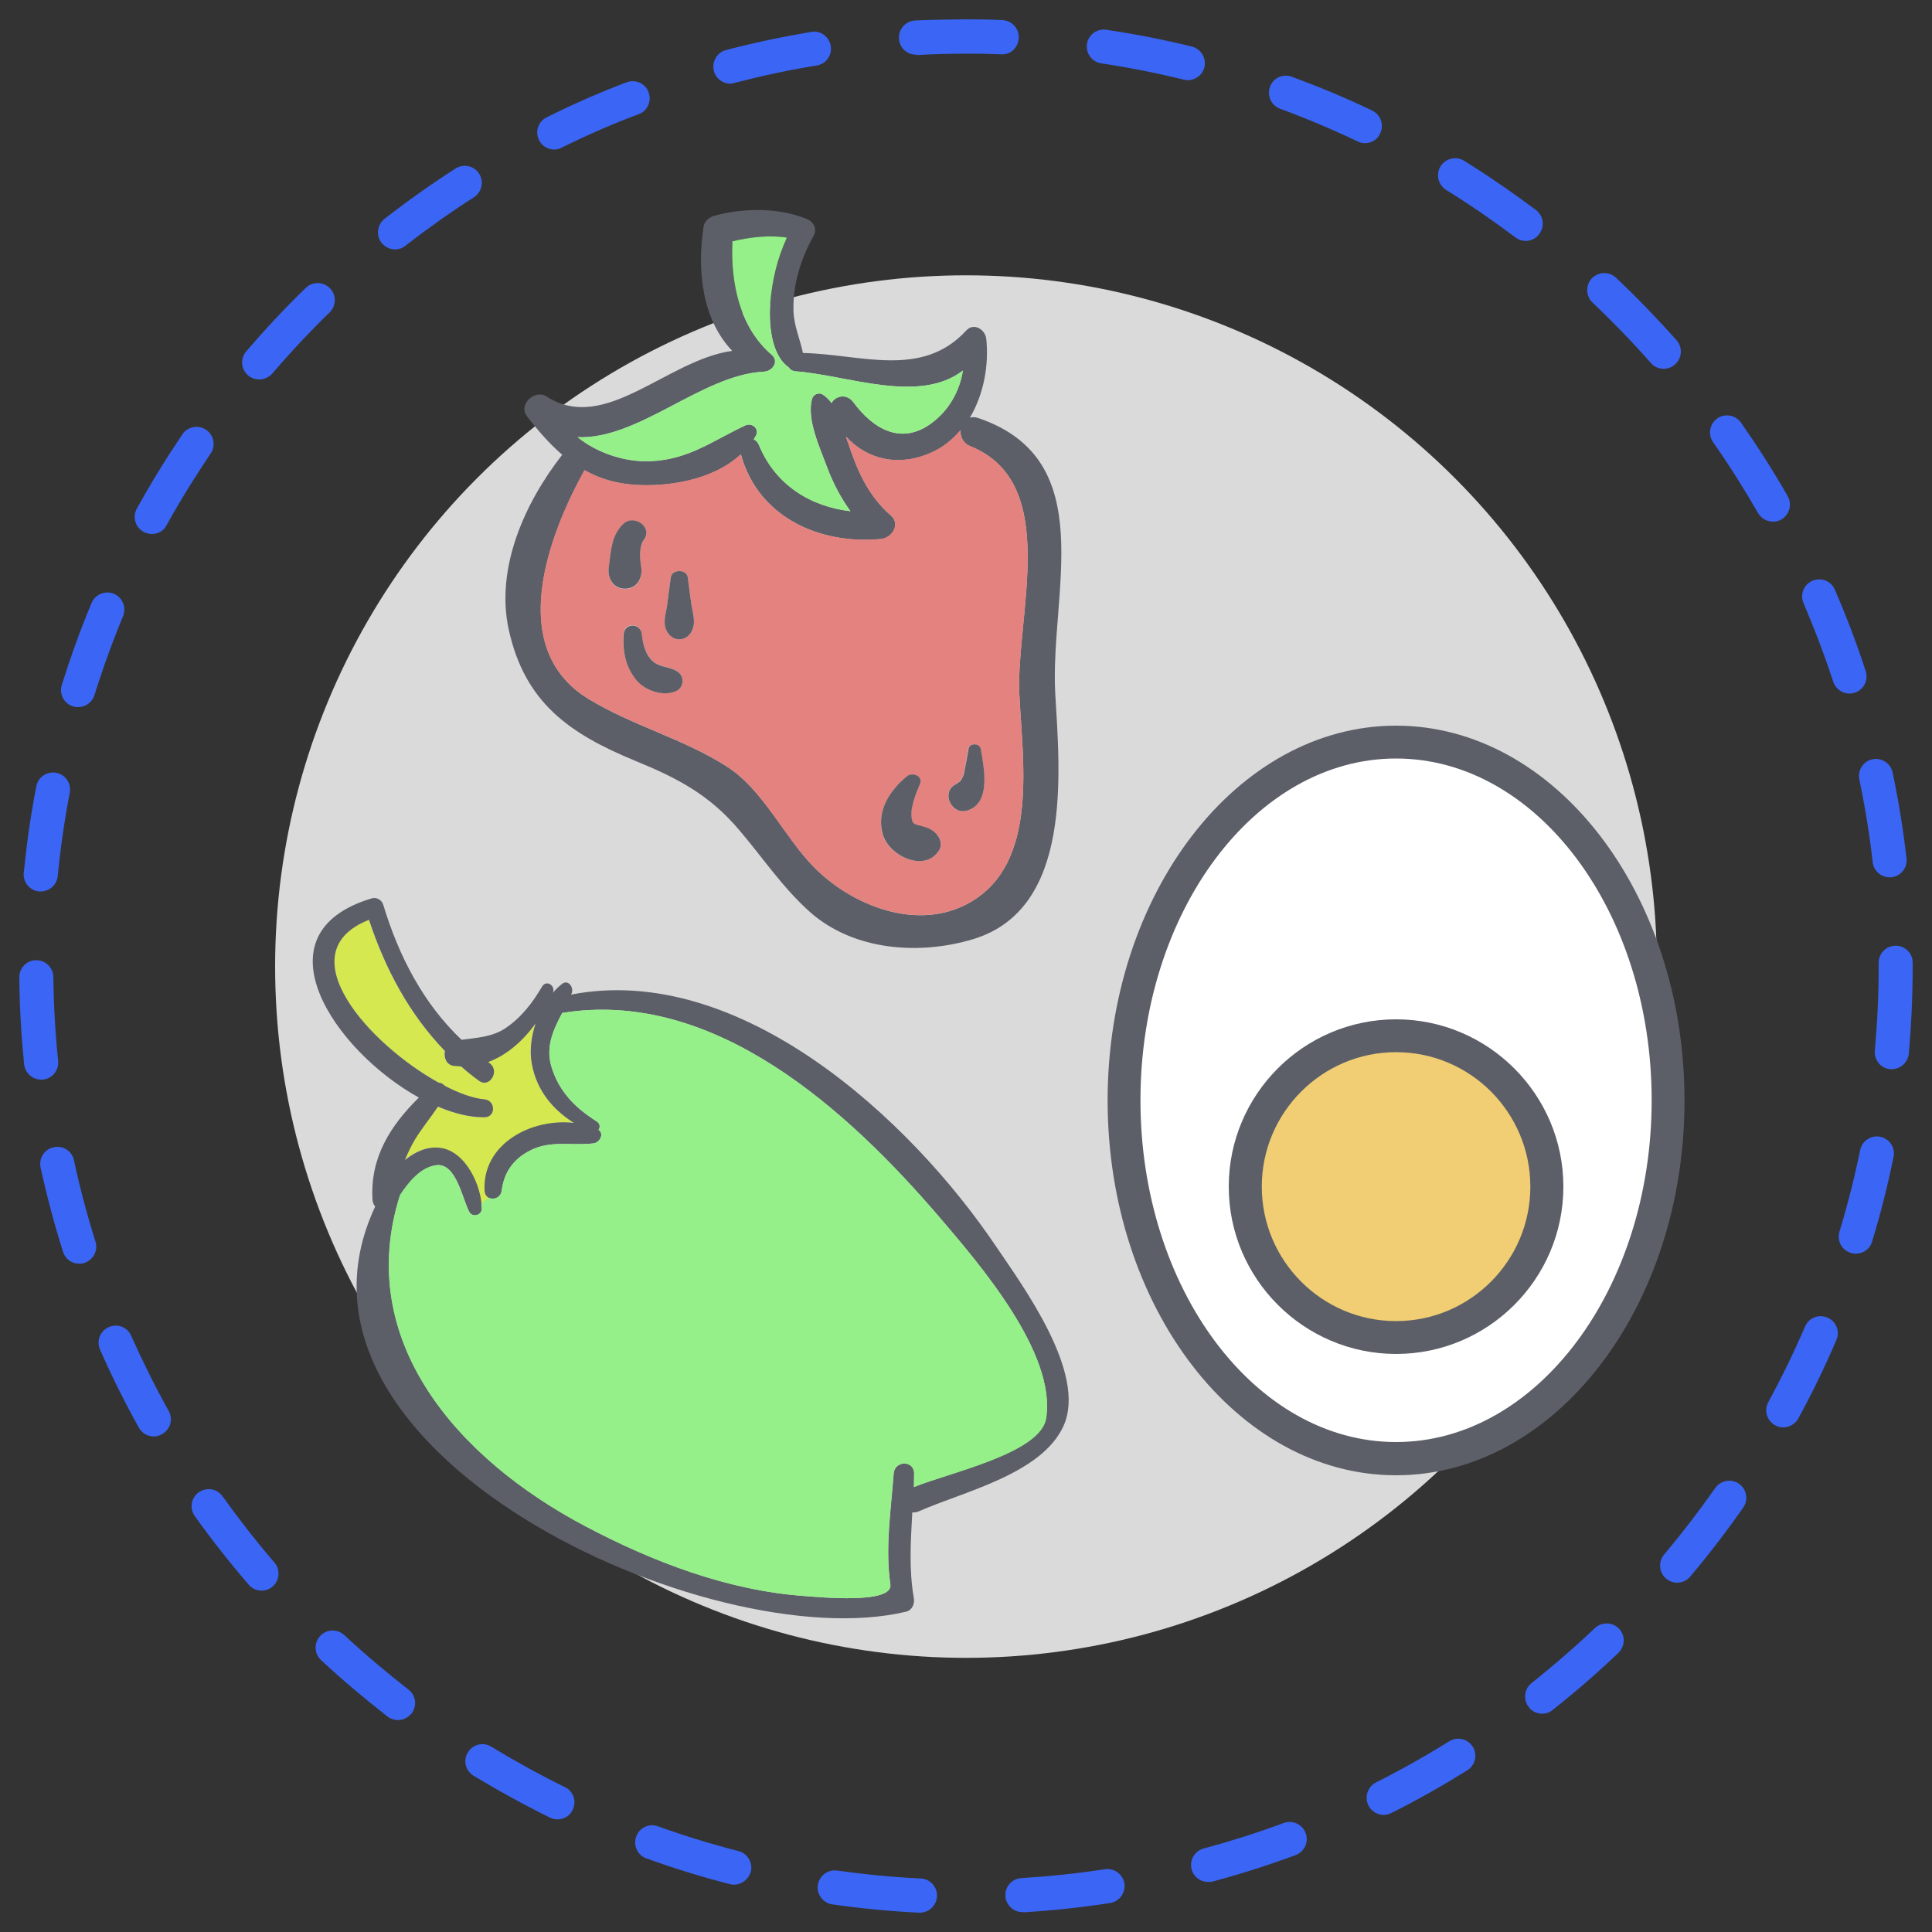 <?xml version="1.0" encoding="utf-8"?>
<!-- Generator: Adobe Illustrator 23.1.0, SVG Export Plug-In . SVG Version: 6.00 Build 0)  -->
<svg version="1.1" id="Capa_1" xmlns="http://www.w3.org/2000/svg" xmlns:xlink="http://www.w3.org/1999/xlink" x="0px" y="0px"
	 viewBox="0 0 100 100" style="enable-background:new 0 0 100 100;" xml:space="preserve">
<rect x="0" y="0" width="100" height="100" fill="#333333" stroke="none"/>
<style type="text/css">
	.st0{fill:#3B65F5;}
	.st1{fill:#DADADA;}
	.st2{fill:#5C5F68;}
	.st3{fill:#E3827E;}
	.st4{fill:#95F089;}
	.st5{fill:#D6E850;}
	.st6{fill:#FFFFFF;}
	.st7{fill:#F1CE73;}
</style>
<g>
	<g>
		<g>
			<path class="st0" d="M47.61,99c-0.01,0-0.03,0-0.04,0c-1.5-0.07-3.01-0.22-4.49-0.43c-0.48-0.07-0.82-0.52-0.75-1
				s0.52-0.82,1-0.75c1.43,0.2,2.88,0.34,4.33,0.41c0.49,0.02,0.86,0.44,0.84,0.93C48.47,98.63,48.08,99,47.61,99z M52.92,98.97
				c-0.46,0-0.85-0.36-0.88-0.83c-0.03-0.49,0.34-0.9,0.83-0.93c1.44-0.09,2.9-0.24,4.32-0.46c0.48-0.07,0.93,0.26,1.01,0.74
				c0.07,0.48-0.26,0.93-0.74,1.01c-1.48,0.23-2.99,0.39-4.48,0.48C52.96,98.97,52.94,98.97,52.92,98.97z M37.99,97.55
				c-0.07,0-0.15-0.01-0.22-0.03c-1.45-0.37-2.9-0.82-4.31-1.33c-0.46-0.16-0.7-0.67-0.53-1.13c0.16-0.46,0.67-0.7,1.13-0.53
				c1.36,0.49,2.76,0.92,4.16,1.28c0.47,0.12,0.76,0.6,0.64,1.08C38.74,97.28,38.38,97.55,37.99,97.55z M62.53,97.41
				c-0.39,0-0.75-0.26-0.85-0.65c-0.13-0.47,0.15-0.96,0.62-1.08c1.4-0.38,2.79-0.82,4.14-1.32c0.46-0.17,0.97,0.06,1.14,0.52
				c0.17,0.46-0.06,0.97-0.52,1.14c-1.4,0.52-2.85,0.98-4.3,1.37C62.68,97.4,62.61,97.41,62.53,97.41z M28.86,94.17
				c-0.13,0-0.26-0.03-0.39-0.09c-1.34-0.66-2.67-1.39-3.96-2.17c-0.42-0.25-0.55-0.8-0.29-1.21c0.25-0.42,0.8-0.55,1.21-0.29
				c1.24,0.75,2.52,1.46,3.81,2.09c0.44,0.21,0.62,0.74,0.4,1.18C29.5,93.99,29.19,94.17,28.86,94.17z M71.62,93.94
				c-0.32,0-0.63-0.18-0.79-0.49c-0.22-0.44-0.04-0.97,0.39-1.19c1.29-0.65,2.57-1.37,3.79-2.13c0.42-0.26,0.96-0.13,1.22,0.28
				c0.26,0.41,0.13,0.96-0.28,1.22c-1.27,0.79-2.59,1.54-3.93,2.21C71.89,93.9,71.75,93.94,71.62,93.94z M20.6,89.03
				c-0.19,0-0.38-0.06-0.54-0.18c-1.18-0.92-2.34-1.9-3.44-2.92c-0.36-0.33-0.38-0.89-0.05-1.25c0.33-0.36,0.89-0.38,1.25-0.05
				c1.06,0.99,2.18,1.93,3.32,2.82c0.39,0.3,0.46,0.85,0.16,1.24C21.12,88.91,20.86,89.03,20.6,89.03z M79.82,88.7
				c-0.26,0-0.52-0.11-0.69-0.34c-0.3-0.38-0.24-0.94,0.14-1.24c1.13-0.9,2.24-1.86,3.28-2.85c0.35-0.33,0.91-0.32,1.25,0.03
				c0.34,0.35,0.32,0.91-0.03,1.25c-1.08,1.03-2.23,2.03-3.41,2.96C80.21,88.64,80.01,88.7,79.82,88.7z M13.54,82.33
				c-0.25,0-0.49-0.1-0.67-0.31c-0.98-1.14-1.92-2.33-2.79-3.55c-0.28-0.4-0.19-0.95,0.21-1.23c0.4-0.28,0.95-0.19,1.23,0.21
				c0.84,1.17,1.74,2.33,2.68,3.42c0.32,0.37,0.28,0.93-0.09,1.25C13.94,82.26,13.74,82.33,13.54,82.33z M86.81,81.92
				c-0.2,0-0.4-0.07-0.57-0.21c-0.37-0.31-0.42-0.87-0.11-1.24c0.93-1.11,1.82-2.27,2.65-3.45c0.28-0.4,0.83-0.5,1.23-0.22
				c0.4,0.28,0.5,0.83,0.22,1.23c-0.86,1.23-1.78,2.43-2.75,3.58C87.31,81.81,87.06,81.92,86.81,81.92z M7.96,74.35
				c-0.31,0-0.61-0.16-0.77-0.45c-0.73-1.31-1.41-2.67-2.01-4.04c-0.2-0.45,0-0.97,0.45-1.17c0.45-0.2,0.97,0,1.16,0.45
				c0.59,1.32,1.24,2.63,1.94,3.89c0.24,0.43,0.09,0.96-0.34,1.2C8.25,74.31,8.1,74.35,7.96,74.35z M92.3,73.88
				c-0.14,0-0.29-0.03-0.42-0.11c-0.43-0.23-0.59-0.77-0.35-1.2c0.69-1.27,1.33-2.59,1.9-3.91c0.19-0.45,0.71-0.66,1.16-0.46
				c0.45,0.19,0.66,0.71,0.46,1.16c-0.59,1.38-1.25,2.74-1.97,4.06C92.92,73.71,92.61,73.88,92.3,73.88z M4.1,65.41
				c-0.38,0-0.72-0.24-0.84-0.62c-0.45-1.43-0.84-2.9-1.16-4.36c-0.1-0.48,0.2-0.95,0.68-1.05c0.48-0.11,0.95,0.2,1.05,0.68
				c0.3,1.41,0.68,2.83,1.11,4.2c0.15,0.46-0.11,0.96-0.58,1.11C4.28,65.4,4.19,65.41,4.1,65.41z M96.06,64.89
				c-0.08,0-0.17-0.01-0.26-0.04c-0.47-0.14-0.73-0.63-0.59-1.1c0.42-1.38,0.78-2.8,1.07-4.22c0.1-0.48,0.57-0.79,1.04-0.69
				c0.48,0.1,0.79,0.56,0.69,1.04c-0.3,1.47-0.67,2.94-1.11,4.38C96.79,64.65,96.44,64.89,96.06,64.89z M2.13,55.88
				c-0.45,0-0.83-0.34-0.88-0.79c-0.15-1.48-0.24-3-0.25-4.5c-0.01-0.49,0.39-0.89,0.87-0.89c0,0,0.01,0,0.01,0
				c0.48,0,0.88,0.39,0.88,0.87c0.02,1.45,0.1,2.91,0.25,4.34c0.05,0.48-0.3,0.92-0.79,0.97C2.19,55.88,2.16,55.88,2.13,55.88z
				 M97.92,55.34c-0.03,0-0.05,0-0.08,0c-0.49-0.04-0.84-0.47-0.8-0.96c0.13-1.44,0.2-2.9,0.2-4.35l0-0.2
				c0-0.49,0.39-0.88,0.88-0.88S99,49.34,99,49.83l0,0.19c0,1.51-0.07,3.03-0.2,4.52C98.75,54.99,98.37,55.34,97.92,55.34z
				 M2.11,46.14c-0.03,0-0.06,0-0.09,0c-0.49-0.05-0.84-0.48-0.79-0.97c0.15-1.5,0.36-3,0.65-4.47c0.09-0.48,0.55-0.79,1.03-0.7
				c0.48,0.09,0.79,0.55,0.7,1.03c-0.27,1.41-0.48,2.86-0.62,4.3C2.95,45.8,2.56,46.14,2.11,46.14z M97.81,45.41
				c-0.44,0-0.83-0.33-0.88-0.78c-0.16-1.44-0.4-2.88-0.69-4.29c-0.1-0.48,0.21-0.95,0.68-1.04c0.47-0.1,0.94,0.21,1.04,0.68
				c0.31,1.46,0.55,2.96,0.72,4.45c0.06,0.48-0.29,0.92-0.78,0.98C97.87,45.4,97.84,45.41,97.81,45.41z M4.04,36.6
				c-0.09,0-0.18-0.01-0.26-0.04c-0.47-0.14-0.73-0.64-0.58-1.11c0.45-1.43,0.96-2.86,1.54-4.24c0.19-0.45,0.7-0.66,1.15-0.48
				c0.45,0.19,0.66,0.7,0.48,1.16c-0.55,1.33-1.05,2.71-1.48,4.09C4.77,36.36,4.42,36.6,4.04,36.6z M95.73,35.9
				c-0.37,0-0.72-0.24-0.84-0.61c-0.45-1.37-0.97-2.74-1.54-4.07c-0.19-0.45,0.01-0.97,0.46-1.16c0.45-0.19,0.97,0.01,1.16,0.46
				c0.6,1.38,1.14,2.8,1.6,4.22c0.15,0.46-0.1,0.96-0.56,1.11C95.91,35.88,95.82,35.9,95.73,35.9z M7.86,27.64
				c-0.14,0-0.29-0.04-0.43-0.11c-0.43-0.24-0.58-0.77-0.35-1.2c0.72-1.31,1.52-2.6,2.36-3.85c0.27-0.4,0.82-0.51,1.23-0.23
				c0.4,0.27,0.51,0.82,0.23,1.23c-0.81,1.2-1.58,2.44-2.28,3.71C8.48,27.48,8.17,27.64,7.86,27.64z M91.77,27
				c-0.31,0-0.6-0.16-0.77-0.44c-0.72-1.25-1.5-2.49-2.33-3.67c-0.28-0.4-0.18-0.95,0.21-1.23c0.4-0.28,0.95-0.18,1.23,0.21
				c0.86,1.23,1.68,2.51,2.42,3.81c0.24,0.42,0.1,0.96-0.33,1.21C92.07,26.97,91.92,27,91.77,27z M13.41,19.64
				c-0.2,0-0.41-0.07-0.57-0.21c-0.37-0.32-0.41-0.87-0.1-1.24c0.98-1.14,2.01-2.25,3.09-3.29c0.35-0.34,0.91-0.33,1.25,0.02
				c0.34,0.35,0.33,0.91-0.02,1.25c-1.03,1-2.03,2.07-2.97,3.17C13.91,19.54,13.66,19.64,13.41,19.64z M86.11,19.09
				c-0.24,0-0.49-0.1-0.66-0.3c-0.96-1.09-1.98-2.14-3.02-3.13c-0.35-0.33-0.37-0.89-0.04-1.25c0.34-0.35,0.89-0.37,1.25-0.04
				c1.08,1.02,2.14,2.12,3.14,3.24c0.32,0.37,0.29,0.92-0.08,1.25C86.52,19.02,86.32,19.09,86.11,19.09z M20.45,12.91
				c-0.26,0-0.52-0.12-0.7-0.34c-0.3-0.38-0.23-0.94,0.15-1.24c1.18-0.92,2.42-1.8,3.68-2.61C24,8.46,24.54,8.58,24.8,8.99
				c0.26,0.41,0.14,0.96-0.27,1.22c-1.22,0.78-2.41,1.63-3.55,2.51C20.83,12.85,20.64,12.91,20.45,12.91z M78.97,12.47
				c-0.19,0-0.37-0.06-0.53-0.18c-1.16-0.87-2.36-1.7-3.59-2.46c-0.41-0.26-0.54-0.8-0.29-1.22c0.26-0.41,0.8-0.55,1.22-0.29
				c1.27,0.79,2.52,1.65,3.72,2.55c0.39,0.29,0.47,0.85,0.17,1.24C79.5,12.35,79.24,12.47,78.97,12.47z M28.69,7.74
				c-0.33,0-0.64-0.18-0.79-0.49c-0.22-0.44-0.04-0.97,0.4-1.18c1.34-0.67,2.73-1.28,4.13-1.81c0.46-0.17,0.97,0.05,1.14,0.51
				c0.17,0.45-0.05,0.97-0.51,1.14C31.71,6.41,30.37,7,29.08,7.64C28.95,7.71,28.82,7.74,28.69,7.74z M70.65,7.41
				c-0.13,0-0.26-0.03-0.38-0.09c-1.3-0.62-2.65-1.19-4.01-1.69c-0.46-0.17-0.69-0.67-0.53-1.13s0.67-0.7,1.13-0.53
				c1.41,0.52,2.81,1.1,4.16,1.75c0.44,0.21,0.63,0.74,0.42,1.18C71.3,7.23,70.98,7.41,70.65,7.41z M37.8,4.33
				c-0.39,0-0.75-0.26-0.85-0.66c-0.12-0.47,0.16-0.96,0.63-1.08c1.45-0.38,2.93-0.69,4.41-0.94C42.47,1.56,42.92,1.9,43,2.38
				c0.08,0.48-0.25,0.94-0.73,1.01c-1.42,0.23-2.86,0.54-4.25,0.9C37.95,4.32,37.87,4.33,37.8,4.33z M61.48,4.15
				c-0.07,0-0.14-0.01-0.21-0.03c-1.4-0.34-2.84-0.63-4.27-0.84c-0.48-0.07-0.81-0.52-0.74-1c0.07-0.48,0.52-0.81,1-0.74
				c1.48,0.22,2.97,0.51,4.43,0.87c0.47,0.12,0.76,0.59,0.65,1.07C62.24,3.88,61.88,4.15,61.48,4.15z M47.41,2.83
				c-0.47,0-0.86-0.36-0.88-0.84c-0.03-0.49,0.35-0.9,0.83-0.93C48.25,1.02,49.13,1.01,50,1c0.63,0,1.25,0.01,1.88,0.04
				c0.49,0.02,0.87,0.43,0.85,0.92c-0.02,0.49-0.41,0.89-0.92,0.85c-0.62-0.02-1.24-0.04-1.86-0.03c-0.82,0-1.66,0.02-2.49,0.07
				C47.45,2.83,47.43,2.83,47.41,2.83z"/>
		</g>
		<ellipse class="st1" cx="50" cy="50.03" rx="35.76" ry="35.78"/>
	</g>
	<g>
		<path class="st2" d="M54.62,35.91c0.24,4.11,0.91,11.14-4.25,12.7c-2.78,0.84-6.17,0.6-8.43-1.39c-1.43-1.27-2.45-2.82-3.69-4.27
			c-1.53-1.81-3.19-2.68-5.37-3.57c-3.42-1.41-5.72-3.02-6.55-6.8c-0.69-3.18,0.83-6.56,2.77-9.04c-0.66-0.57-1.26-1.26-1.83-2
			c-0.46-0.61,0.42-1.41,1.02-1.02c3.02,1.96,6.22-1.89,9.61-2.36c-1.57-1.64-1.83-4.18-1.48-6.45c0.04-0.26,0.31-0.48,0.54-0.54
			c1.52-0.41,3.31-0.44,4.79,0.16c0.36,0.14,0.56,0.51,0.36,0.88c-0.65,1.16-1.08,2.52-1.04,3.86c0.02,0.8,0.34,1.47,0.49,2.2
			c2.98,0.06,6.15,1.34,8.45-1.16c0.39-0.43,0.99-0.06,1.04,0.44c0.14,1.35-0.13,2.86-0.85,4.07c0.12-0.04,0.27-0.04,0.44,0.02
			C57,23.8,54.33,30.7,54.62,35.91z M50.22,46.7c3.57-2.05,2.7-7.33,2.54-10.79c-0.18-4.07,2.17-10.92-2.53-12.81
			c-0.38-0.15-0.54-0.5-0.51-0.83c-0.4,0.48-0.89,0.88-1.49,1.15c-1.66,0.76-3.32,0.4-4.44-0.82c0.04,0.14,0.09,0.29,0.14,0.41
			c0.47,1.41,1.04,2.68,2.19,3.68c0.51,0.45,0.05,1.16-0.5,1.21c-3.2,0.31-6.39-1.14-7.27-4.38c-1.45,1.35-3.85,1.73-5.71,1.56
			c-0.91-0.09-1.68-0.34-2.38-0.74c-1.89,3.41-4.07,9.22,0.19,11.83c2.29,1.4,4.92,2.06,7.18,3.51c1.88,1.21,2.94,3.6,4.47,5.17
			C44.05,46.86,47.51,48.27,50.22,46.7z M48.22,21.9c0.9-0.67,1.45-1.65,1.62-2.72c-2.28,1.75-5.97,0.24-8.65,0.04
			c-0.18-0.01-0.3-0.1-0.37-0.21c-0.93-0.65-1.03-2.33-0.95-3.34c0.09-1.18,0.37-2.31,0.86-3.37c-0.89-0.15-1.95-0.02-2.82,0.19
			c-0.1,2.14,0.36,4.44,2.04,5.88c0.31,0.27,0.14,0.66-0.16,0.8c-0.01,0.01-0.03,0.01-0.04,0.02c-0.05,0.02-0.11,0.03-0.16,0.04
			c-0.01,0-0.01,0-0.01,0c-0.01,0-0.03,0.01-0.04,0.01c-0.01,0-0.02,0-0.03,0c-3.19,0.17-6.43,3.51-9.61,3.39
			c1.06,0.86,2.53,1.31,3.81,1.24c1.98-0.1,3.17-1.06,4.87-1.85c0.34-0.16,0.74,0.17,0.54,0.54c-0.04,0.06-0.07,0.11-0.11,0.18
			c0.11,0.05,0.21,0.15,0.27,0.29c0.86,2.08,2.68,3.19,4.74,3.43c-0.51-0.71-0.92-1.49-1.23-2.33c-0.36-0.98-1.04-2.43-0.76-3.48
			c0.06-0.23,0.35-0.36,0.55-0.23c0.18,0.11,0.33,0.27,0.46,0.44c0.21-0.38,0.78-0.51,1.13-0.04C45.19,22.2,46.64,23.07,48.22,21.9z
			"/>
		<path class="st3" d="M52.76,35.91c0.16,3.46,1.03,8.74-2.54,10.79c-2.71,1.56-6.18,0.16-8.13-1.86c-1.53-1.57-2.59-3.95-4.47-5.17
			c-2.27-1.45-4.89-2.11-7.18-3.51c-4.26-2.61-2.08-8.42-0.19-11.83c0.69,0.39,1.47,0.65,2.38,0.74c1.86,0.17,4.27-0.21,5.71-1.56
			c0.88,3.24,4.07,4.7,7.27,4.38c0.55-0.06,1.01-0.76,0.5-1.21c-1.15-0.99-1.72-2.26-2.19-3.68c-0.04-0.13-0.09-0.27-0.14-0.41
			c1.12,1.22,2.78,1.58,4.44,0.82c0.6-0.27,1.09-0.67,1.49-1.15c-0.02,0.33,0.14,0.68,0.51,0.83
			C54.93,24.99,52.59,31.84,52.76,35.91z M50.02,41.96c1.31-0.36,0.91-2.24,0.73-3.2c-0.06-0.31-0.59-0.31-0.64,0
			c-0.08,0.44-0.14,0.87-0.24,1.3c-0.03,0.14-0.12,0.27-0.2,0.39c0,0,0,0-0.01,0.01c-0.02,0-0.16,0.11-0.22,0.14
			C48.69,40.99,49.23,42.18,50.02,41.96z M48.6,44.02c0.13-0.2,0.11-0.46,0-0.67c-0.23-0.4-0.59-0.51-1.01-0.61
			c-0.14-0.04-0.32-0.08-0.37-0.21c-0.2-0.57,0.19-1.43,0.39-1.95c0.16-0.41-0.4-0.62-0.68-0.39c-0.88,0.74-1.58,1.8-1.25,3
			C45.99,44.29,47.85,45.19,48.6,44.02z M35.75,32.76c0.31-0.46,0.13-0.94,0.04-1.44c-0.07-0.48-0.13-0.96-0.19-1.43
			c-0.06-0.44-0.82-0.44-0.88,0c-0.06,0.48-0.13,0.96-0.19,1.43c-0.07,0.51-0.26,0.97,0.04,1.44C34.86,33.2,35.46,33.2,35.75,32.76z
			 M35.05,35.73c0.38-0.21,0.36-0.77,0-0.99c-0.39-0.24-0.86-0.2-1.23-0.5c-0.41-0.34-0.56-0.91-0.61-1.43
			c-0.06-0.59-0.89-0.61-0.94,0c-0.06,0.86,0.1,1.66,0.63,2.34C33.37,35.75,34.38,36.1,35.05,35.73z M33.33,27.94
			c0.48-0.64-0.52-1.33-1.06-0.82c-0.63,0.59-0.65,1.46-0.76,2.26c-0.08,0.55,0.22,1.11,0.84,1.11s0.92-0.56,0.84-1.11
			C33.12,28.94,33.06,28.31,33.33,27.94z"/>
		<path class="st2" d="M50.76,38.76c0.17,0.96,0.57,2.84-0.73,3.2c-0.8,0.21-1.33-0.97-0.57-1.36c0.06-0.03,0.2-0.14,0.22-0.14
			c0.01-0.01,0.01-0.01,0.01-0.01c0.08-0.12,0.17-0.26,0.2-0.39c0.09-0.43,0.16-0.86,0.24-1.3C50.17,38.45,50.7,38.45,50.76,38.76z"
			/>
		<path class="st2" d="M48.6,43.35c0.11,0.21,0.13,0.47,0,0.67c-0.75,1.17-2.6,0.27-2.91-0.84c-0.34-1.2,0.36-2.26,1.25-3
			c0.28-0.23,0.84-0.02,0.68,0.39c-0.21,0.51-0.59,1.38-0.39,1.95c0.05,0.14,0.24,0.18,0.37,0.21
			C48.01,42.83,48.37,42.95,48.6,43.35z"/>
		<path class="st4" d="M49.84,19.18c-0.17,1.07-0.72,2.05-1.62,2.72c-1.58,1.17-3.03,0.29-4.05-1.08c-0.34-0.46-0.92-0.34-1.13,0.04
			c-0.13-0.17-0.28-0.33-0.46-0.44c-0.2-0.13-0.49,0-0.55,0.23c-0.29,1.05,0.39,2.5,0.76,3.48c0.31,0.84,0.71,1.62,1.23,2.33
			c-2.07-0.24-3.89-1.35-4.74-3.43c-0.06-0.14-0.16-0.24-0.27-0.29c0.04-0.06,0.08-0.11,0.11-0.18c0.21-0.36-0.19-0.7-0.54-0.54
			c-1.7,0.79-2.9,1.75-4.87,1.85c-1.28,0.06-2.75-0.39-3.81-1.24c3.18,0.12,6.42-3.22,9.61-3.39c0.01,0,0.01,0,0.03,0
			c0.01,0,0.03-0.01,0.04-0.01c0.01,0,0.01,0,0.01,0c0.05-0.01,0.11-0.01,0.16-0.04c0.01-0.01,0.03-0.01,0.04-0.02
			c0.3-0.14,0.47-0.53,0.16-0.8c-1.68-1.44-2.14-3.74-2.04-5.88c0.86-0.21,1.93-0.34,2.82-0.19c-0.49,1.06-0.76,2.18-0.86,3.37
			c-0.09,1.01,0.02,2.69,0.95,3.34c0.07,0.11,0.19,0.2,0.37,0.21C43.87,19.42,47.56,20.93,49.84,19.18z"/>
		<path class="st2" d="M35.79,31.32c0.09,0.51,0.26,0.98-0.04,1.44c-0.29,0.44-0.89,0.44-1.18,0c-0.31-0.47-0.11-0.93-0.04-1.44
			c0.06-0.48,0.13-0.96,0.19-1.43c0.06-0.44,0.82-0.44,0.88,0C35.66,30.36,35.72,30.84,35.79,31.32z"/>
		<path class="st2" d="M35.05,34.75c0.36,0.21,0.38,0.77,0,0.99c-0.67,0.36-1.68,0.01-2.14-0.57c-0.54-0.69-0.69-1.48-0.63-2.34
			c0.05-0.61,0.88-0.59,0.94,0c0.05,0.51,0.19,1.09,0.61,1.43C34.19,34.55,34.66,34.5,35.05,34.75z"/>
		<path class="st2" d="M32.27,27.11c0.54-0.51,1.54,0.18,1.06,0.82c-0.27,0.37-0.21,1-0.14,1.43c0.08,0.55-0.22,1.11-0.84,1.11
			s-0.92-0.56-0.84-1.11C31.62,28.57,31.63,27.71,32.27,27.11z"/>
	</g>
	<g>
		<path class="st5" d="M23,56.2c0.75,0.39,1.47,0.65,2.05,0.7c0.59,0.05,0.61,0.93,0,0.93c-0.75,0.01-1.57-0.2-2.4-0.55
			c-0.39,0.58-0.83,1.11-1.19,1.7c-0.21,0.35-0.37,0.7-0.52,1.06c0.54-0.43,1.14-0.71,1.82-0.63c0.94,0.12,1.67,2.31,1.99,3.25
			c0.11-0.09,0.12-0.5,0.21-0.39c0.47,0.58,0.41-0.55,0.43-0.55c0.22-2.1,2.25-3.84,4.3-3.61c-1.1-0.7-1.91-1.67-2.17-3.03
			c-0.13-0.68-0.04-1.42,0.19-2.11c-0.64,0.88-1.47,1.63-2.45,1.99c0.03,0.02,0.04,0.03,0.06,0.05c0.57,0.39,0.02,1.33-0.54,0.92
			c-0.32-0.23-0.63-0.48-0.92-0.74c-0.13-0.01-0.26-0.02-0.39-0.03c-0.38-0.06-0.52-0.44-0.45-0.77c-1.83-1.89-3.09-4.24-3.93-6.79
			c-4.29,1.69,0.03,6.46,3.61,8.43C22.81,56.04,22.92,56.11,23,56.2z"/>
		<path class="st2" d="M51.56,64.52c1.34,1.99,4.72,6.55,3.49,9.28c-1.13,2.51-5.24,3.42-7.5,4.43c-0.11,0.05-0.22,0.06-0.33,0.05
			c-0.08,1.48-0.18,2.95,0.08,4.44c0.05,0.29-0.08,0.62-0.4,0.7c-10.07,2.41-33.45-8.25-27.48-20.97c-0.08-0.09-0.13-0.22-0.14-0.36
			c-0.13-2.19,0.94-3.84,2.4-5.28c-4.39-2.43-8.5-8.5-2.44-10.31c0.26-0.08,0.53,0.09,0.6,0.34c0.8,2.65,2.07,5.1,4.05,6.98
			c0.79-0.11,1.58-0.14,2.27-0.6c0.82-0.55,1.41-1.32,1.9-2.16c0.22-0.36,0.7-0.05,0.56,0.32c0.15-0.17,0.31-0.33,0.48-0.46
			c0.33-0.24,0.61,0.21,0.49,0.49c-0.02,0.03-0.03,0.05-0.03,0.07C38.27,49.79,47.08,57.87,51.56,64.52z M54.14,73.41
			c0.55-3.38-3.47-8.01-5.49-10.38c-4.76-5.56-11.68-11.88-19.55-10.6c-0.45,0.85-0.86,1.72-0.57,2.74c0.38,1.3,1.22,2.16,2.35,2.87
			c0.19,0.12,0.19,0.31,0.1,0.44c0.31,0.21,0.06,0.66-0.26,0.7c-1.11,0.14-2.22-0.18-3.28,0.37c-0.85,0.43-1.35,1.11-1.47,2.07
			c-0.07,0.55-0.86,0.59-0.89,0c-0.12-2.41,2.41-3.75,4.62-3.5c-1.1-0.7-1.91-1.67-2.17-3.03c-0.13-0.68-0.04-1.42,0.19-2.11
			c-0.64,0.88-1.47,1.63-2.45,1.99c0.03,0.02,0.04,0.03,0.06,0.05c0.57,0.39,0.02,1.33-0.54,0.92c-0.32-0.23-0.63-0.48-0.92-0.74
			c-0.13-0.01-0.26-0.02-0.39-0.03c-0.38-0.06-0.52-0.44-0.45-0.77c-1.83-1.89-3.09-4.24-3.93-6.79c-4.29,1.69,0.03,6.46,3.61,8.43
			c0.13,0,0.23,0.07,0.31,0.16c0.75,0.39,1.47,0.65,2.05,0.7c0.59,0.05,0.61,0.93,0,0.93c-0.75,0.01-1.57-0.2-2.4-0.55
			c-0.39,0.58-0.83,1.11-1.19,1.7c-0.21,0.35-0.37,0.7-0.52,1.06c0.54-0.43,1.14-0.71,1.82-0.63c1.34,0.17,2.15,1.99,2.16,3.15
			c0.01,0.34-0.47,0.47-0.64,0.18c-0.36-0.64-0.67-2.56-1.71-2.43c-0.8,0.1-1.42,0.85-1.88,1.55c-2.39,7.52,2.97,13.64,9.58,17.13
			c3.48,1.84,7.38,3.34,11.36,3.62c0.71,0.05,4.59,0.44,4.44-0.6c-0.28-1.87,0.03-3.87,0.17-5.74c0.05-0.68,1.06-0.7,1.06,0
			c0,0.23-0.01,0.46-0.01,0.7C49.16,76.2,53.85,75.21,54.14,73.41z"/>
		<path class="st4" d="M48.65,63.03c-4.76-5.56-11.68-11.88-19.55-10.6c-0.45,0.85-0.86,1.72-0.57,2.74
			c0.38,1.3,1.22,2.16,2.35,2.87c0.19,0.12,0.19,0.31,0.1,0.44c0.31,0.21,0.06,0.66-0.26,0.7c-1.11,0.14-2.22-0.18-3.28,0.37
			c-0.85,0.43-1.35,1.11-1.47,2.07c-0.05,0.37-0.42,0.5-0.67,0.37c-0.12,0.08-0.23,0.17-0.33,0.28c-0.02,0.02-0.04,0.03-0.06,0.05
			c0.01,0.08,0.02,0.16,0.02,0.24c0.01,0.34-0.47,0.47-0.64,0.18c-0.36-0.64-0.67-2.56-1.71-2.43c-0.8,0.1-1.42,0.85-1.88,1.55
			c-2.39,7.52,2.97,13.64,9.58,17.13c3.48,1.84,7.38,3.34,11.36,3.62c0.71,0.05,4.59,0.44,4.44-0.6c-0.28-1.87,0.03-3.87,0.17-5.74
			c0.05-0.68,1.06-0.7,1.06,0c0,0.23-0.01,0.46-0.01,0.7c1.87-0.75,6.56-1.75,6.85-3.55C54.69,70.04,50.67,65.4,48.65,63.03z"/>
	</g>
	<g>
		<g>
			<g>
				<ellipse class="st6" cx="72.26" cy="56.96" rx="14.08" ry="18.55"/>
			</g>
			<g>
				<path class="st2" d="M72.26,76.36c-8.23,0-14.93-8.7-14.93-19.4c0-10.7,6.7-19.4,14.93-19.4s14.93,8.7,14.93,19.4
					C87.19,67.65,80.5,76.36,72.26,76.36z M72.26,39.26c-7.29,0-13.23,7.94-13.23,17.69s5.93,17.69,13.23,17.69
					c7.29,0,13.23-7.94,13.23-17.69S79.56,39.26,72.26,39.26z"/>
			</g>
		</g>
		<g>
			<g>
				<ellipse class="st7" cx="72.26" cy="61.42" rx="7.81" ry="7.81"/>
			</g>
			<g>
				<path class="st2" d="M72.26,70.08c-4.77,0-8.66-3.89-8.66-8.66s3.88-8.66,8.66-8.66c4.77,0,8.66,3.89,8.66,8.66
					S77.04,70.08,72.26,70.08z M72.26,54.46c-3.83,0-6.95,3.12-6.95,6.96s3.12,6.96,6.95,6.96c3.83,0,6.95-3.12,6.95-6.96
					S76.1,54.46,72.26,54.46z"/>
			</g>
		</g>
	</g>
</g>
</svg>
